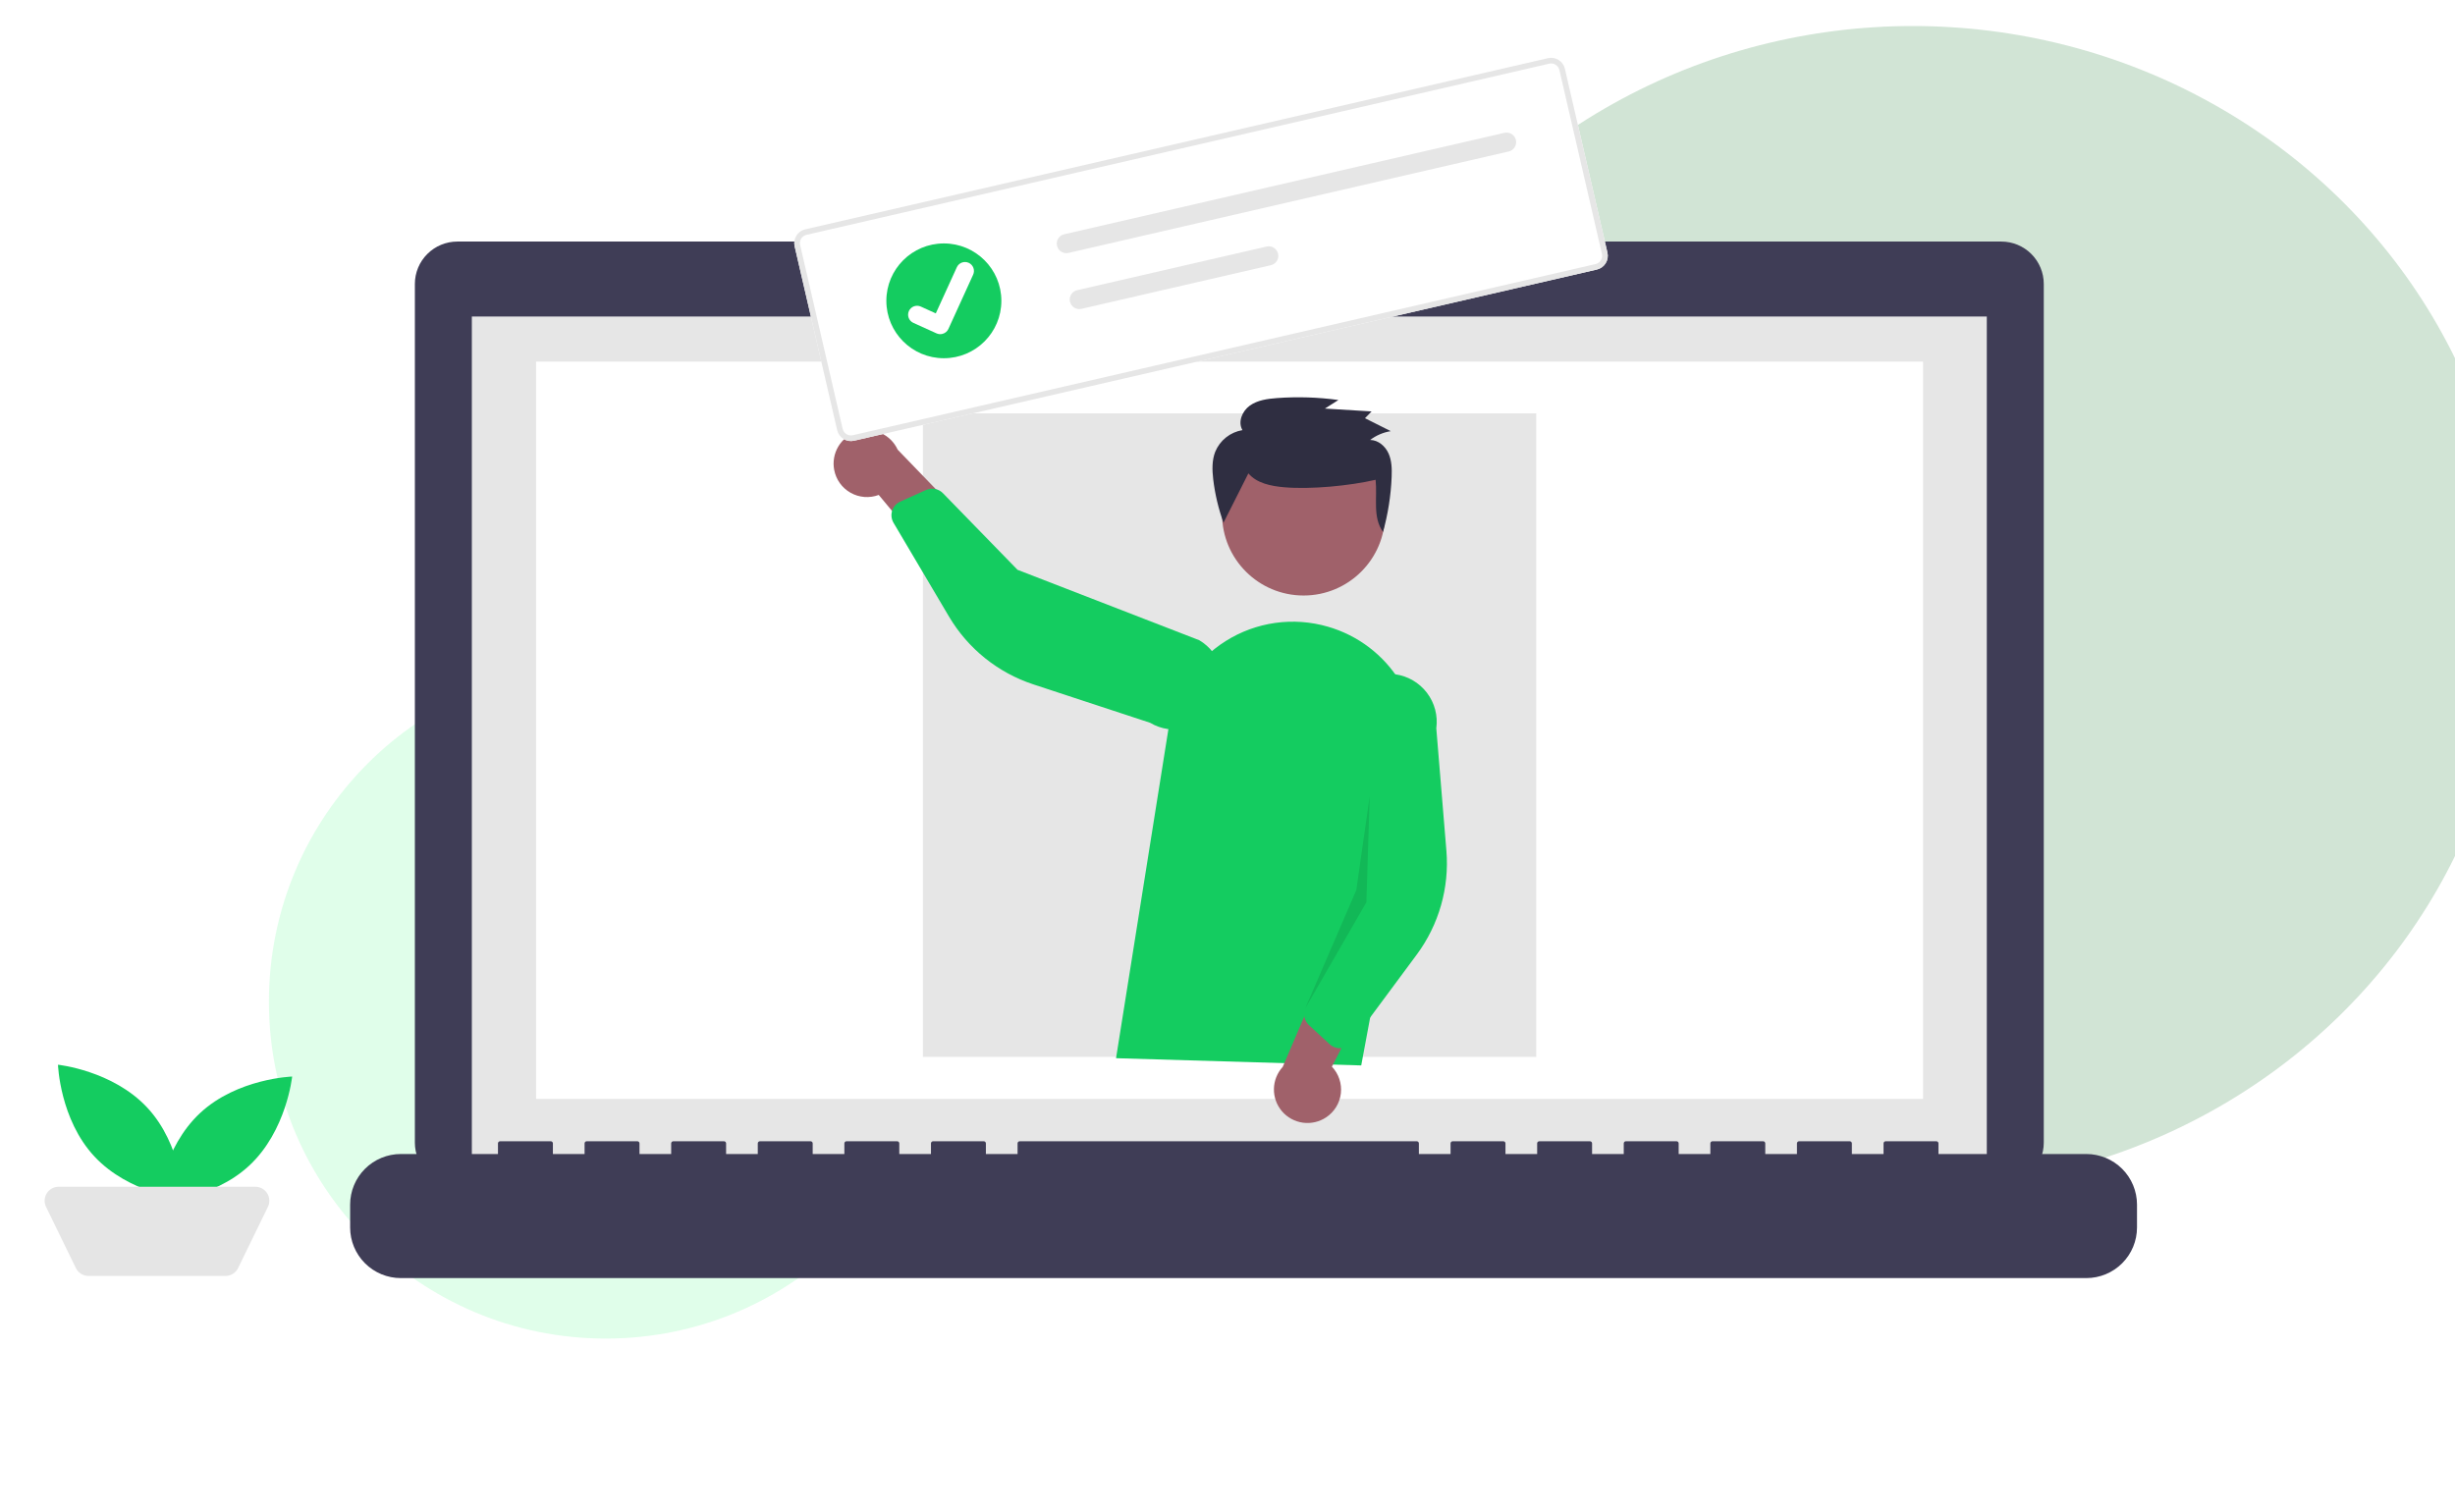 <svg width="849" height="523" viewBox="0 0 849 523" fill="none" xmlns="http://www.w3.org/2000/svg">
<g filter="url(#filter0_f)">
<circle cx="209.5" cy="346.5" r="116.5" fill="#90FAB2" fill-opacity="0.28"/>
</g>
<g filter="url(#filter1_f)">
<ellipse cx="661.5" cy="210" rx="207.5" ry="201" fill="#036D19" fill-opacity="0.18"/>
</g>
<path d="M692.093 83.551H474.835V79.081H376.322V83.551H158.169C154.271 83.551 150.533 85.097 147.777 87.849C145.02 90.6 143.472 94.332 143.472 98.224V395.218C143.472 399.109 145.02 402.841 147.777 405.593C150.533 408.344 154.271 409.89 158.169 409.89H692.093C695.991 409.89 699.729 408.344 702.485 405.593C705.242 402.841 706.79 399.109 706.79 395.218V98.222C706.79 94.331 705.241 90.6 702.485 87.848C699.729 85.097 695.991 83.551 692.093 83.551Z" fill="#3F3D56"/>
<path d="M687.086 109.479H163.176V404.525H687.086V109.479Z" fill="#E6E6E6"/>
<path d="M665.046 125.082H185.395V380.112H665.046V125.082Z" fill="white"/>
<path d="M424.683 101.434C427.651 101.434 430.057 99.032 430.057 96.069C430.057 93.106 427.651 90.704 424.683 90.704C421.715 90.704 419.309 93.106 419.309 96.069C419.309 99.032 421.715 101.434 424.683 101.434Z" fill="#14CC60"/>
<path d="M721.499 399.16H670.369V395.482C670.369 395.288 670.292 395.103 670.155 394.966C670.018 394.829 669.832 394.752 669.638 394.752H652.108C651.914 394.752 651.728 394.829 651.591 394.966C651.454 395.103 651.377 395.288 651.377 395.482V399.16H640.421V395.482C640.421 395.288 640.344 395.103 640.207 394.966C640.07 394.829 639.884 394.752 639.69 394.752H622.16C621.966 394.752 621.78 394.829 621.643 394.966C621.506 395.103 621.429 395.288 621.429 395.482V399.16H610.473V395.482C610.473 395.288 610.396 395.103 610.259 394.966C610.122 394.829 609.936 394.752 609.743 394.752H592.212C592.018 394.752 591.832 394.829 591.695 394.966C591.558 395.103 591.481 395.288 591.481 395.482V399.16H580.525V395.482C580.525 395.288 580.448 395.103 580.311 394.966C580.174 394.829 579.989 394.752 579.795 394.752H562.265C562.071 394.752 561.885 394.829 561.748 394.966C561.611 395.103 561.534 395.288 561.534 395.482V399.16H550.578V395.482C550.578 395.288 550.501 395.103 550.364 394.966C550.227 394.829 550.041 394.752 549.847 394.752H532.317C532.124 394.752 531.938 394.829 531.801 394.966C531.664 395.103 531.587 395.288 531.587 395.482V399.16H520.63V395.482C520.63 395.288 520.553 395.103 520.416 394.966C520.279 394.829 520.093 394.752 519.899 394.752H502.373C502.179 394.752 501.993 394.829 501.856 394.966C501.719 395.103 501.642 395.288 501.642 395.482V399.16H490.682V395.482C490.682 395.288 490.605 395.103 490.468 394.966C490.331 394.829 490.145 394.752 489.951 394.752H352.631C352.437 394.752 352.251 394.829 352.114 394.966C351.977 395.103 351.9 395.288 351.9 395.482V399.16H340.944V395.482C340.944 395.288 340.867 395.103 340.73 394.966C340.593 394.829 340.407 394.752 340.213 394.752H322.683C322.489 394.752 322.303 394.829 322.166 394.966C322.029 395.103 321.952 395.288 321.952 395.482V399.16H310.996V395.482C310.996 395.288 310.919 395.103 310.782 394.966C310.645 394.829 310.459 394.752 310.265 394.752H292.736C292.542 394.752 292.356 394.829 292.219 394.966C292.082 395.103 292.005 395.288 292.005 395.482V399.16H281.048V395.482C281.048 395.288 280.971 395.103 280.834 394.966C280.697 394.829 280.511 394.752 280.318 394.752H262.788C262.594 394.752 262.408 394.829 262.271 394.966C262.134 395.103 262.057 395.288 262.057 395.482V399.16H251.103V395.482C251.103 395.288 251.026 395.103 250.889 394.966C250.752 394.829 250.566 394.752 250.372 394.752H232.84C232.646 394.752 232.46 394.829 232.323 394.966C232.186 395.103 232.109 395.288 232.109 395.482V399.16H221.153V395.482C221.153 395.288 221.076 395.103 220.939 394.966C220.802 394.829 220.617 394.752 220.423 394.752H202.892C202.699 394.752 202.513 394.829 202.376 394.966C202.239 395.103 202.162 395.288 202.162 395.482V399.16H191.206V395.482C191.206 395.288 191.129 395.103 190.992 394.966C190.855 394.829 190.669 394.752 190.475 394.752H172.941C172.747 394.752 172.562 394.829 172.425 394.966C172.287 395.103 172.21 395.288 172.21 395.482V399.16H138.614C133.965 399.16 129.506 401.004 126.218 404.286C122.931 407.568 121.084 412.02 121.084 416.661V424.574C121.084 429.216 122.931 433.667 126.218 436.95C129.506 440.232 133.965 442.076 138.614 442.076H721.499C726.148 442.076 730.607 440.232 733.894 436.95C737.182 433.668 739.029 429.217 739.029 424.575V416.662C739.029 412.02 737.182 407.569 733.895 404.287C730.607 401.005 726.148 399.161 721.499 399.161V399.16Z" fill="#3F3D56"/>
<path d="M531.273 142.969H319.168V365.558H531.273V142.969Z" fill="#E6E6E6"/>
<path d="M86.2 403.162C73.318 415.147 54.384 415.767 54.384 415.767C54.384 415.767 56.336 396.955 69.218 384.97C82.099 372.985 101.034 372.366 101.034 372.366C101.034 372.366 99.082 391.178 86.2 403.162Z" fill="#14CC60"/>
<path d="M50.903 383.089C62.908 395.949 63.528 414.851 63.528 414.851C63.528 414.851 44.685 412.902 32.68 400.042C20.675 387.182 20.055 368.279 20.055 368.279C20.055 368.279 38.898 370.228 50.903 383.089Z" fill="#14CC60"/>
<path d="M77.978 441.332H30.598C29.688 441.332 28.797 441.077 28.027 440.596C27.256 440.114 26.637 439.426 26.239 438.61L15.924 417.441C15.564 416.703 15.397 415.886 15.441 415.067C15.484 414.247 15.735 413.453 16.171 412.757C16.607 412.061 17.213 411.488 17.932 411.091C18.651 410.693 19.46 410.485 20.282 410.486H88.294C89.116 410.485 89.925 410.693 90.644 411.091C91.363 411.488 91.969 412.061 92.405 412.757C92.841 413.453 93.093 414.247 93.136 415.067C93.179 415.886 93.013 416.703 92.653 417.441L82.337 438.611C81.94 439.427 81.32 440.115 80.549 440.597C79.779 441.078 78.888 441.333 77.979 441.333L77.978 441.332Z" fill="#E5E5E5"/>
<path d="M450.813 205.98C466.381 205.98 479.002 193.381 479.002 177.838C479.002 162.296 466.381 149.696 450.813 149.696C435.244 149.696 422.624 162.296 422.624 177.838C422.624 193.381 435.244 205.98 450.813 205.98Z" fill="#A0616A"/>
<path d="M385.954 366.017L404.158 251.607C405.126 245.524 407.38 239.717 410.771 234.571C414.162 229.426 418.612 225.06 423.824 221.765C429.036 218.47 434.892 216.32 441.001 215.46C447.11 214.6 453.332 215.048 459.254 216.775C469.608 219.765 478.474 226.501 484.12 235.667C489.765 244.834 491.785 255.772 489.785 266.345L470.746 368.519L385.954 366.017Z" fill="#14CC60"/>
<path d="M458.596 386.487C460.003 385.559 461.19 384.334 462.073 382.898C462.955 381.463 463.511 379.851 463.702 378.178C463.893 376.504 463.715 374.809 463.179 373.212C462.643 371.615 461.762 370.154 460.6 368.934L479.418 332.553L458.226 334.811L443.605 369.013C441.688 371.1 440.603 373.816 440.555 376.648C440.507 379.479 441.499 382.23 443.344 384.381C445.189 386.532 447.76 387.934 450.569 388.322C453.379 388.71 456.234 388.058 458.595 386.488L458.596 386.487Z" fill="#A0616A"/>
<path d="M462.626 362.517C461.585 362.37 460.613 361.91 459.841 361.198L452.641 354.556C451.863 353.835 451.326 352.893 451.102 351.858C450.878 350.822 450.978 349.743 451.388 348.766L465.778 314.715L463.736 247.434C464.333 243.069 466.642 239.119 470.155 236.454C473.668 233.788 478.098 232.625 482.47 233.221C486.843 233.816 490.799 236.121 493.469 239.629C496.139 243.136 497.303 247.559 496.707 251.924L500.198 294.218C501.259 307.054 497.613 319.838 489.94 330.192L467.499 360.479C467.067 361.061 466.518 361.546 465.886 361.902C465.254 362.258 464.555 362.477 463.832 362.545C463.43 362.583 463.025 362.574 462.626 362.517Z" fill="#14CC60"/>
<path d="M288.479 162.505C288.787 164.162 289.454 165.731 290.434 167.102C291.414 168.472 292.683 169.612 294.153 170.441C295.622 171.269 297.255 171.765 298.937 171.895C300.619 172.025 302.31 171.786 303.889 171.193L330.11 202.677L336.289 182.314L310.442 155.538C309.263 152.963 307.181 150.909 304.589 149.762C301.996 148.615 299.073 148.456 296.371 149.313C293.669 150.17 291.374 151.985 289.92 154.416C288.467 156.846 287.954 159.724 288.48 162.505H288.479Z" fill="#A0616A"/>
<path d="M309.019 175.556C309.561 174.656 310.364 173.942 311.322 173.51L320.257 169.481C321.225 169.047 322.304 168.92 323.346 169.118C324.389 169.316 325.346 169.829 326.087 170.587L351.886 197.092L414.742 221.447C416.622 222.561 418.264 224.033 419.574 225.78C420.884 227.527 421.836 229.515 422.376 231.629C422.916 233.744 423.033 235.944 422.721 238.104C422.409 240.264 421.674 242.341 420.557 244.217C419.441 246.093 417.965 247.731 416.214 249.038C414.463 250.344 412.472 251.293 410.353 251.831C408.235 252.368 406.031 252.484 403.868 252.171C401.704 251.858 399.624 251.123 397.746 250.007L357.373 236.725C345.119 232.696 334.748 224.36 328.189 213.268L309.003 180.83C308.634 180.206 308.401 179.512 308.319 178.793C308.237 178.073 308.307 177.344 308.526 176.654C308.647 176.27 308.814 175.901 309.022 175.556L309.019 175.556Z" fill="#14CC60"/>
<path opacity="0.1" d="M473.678 275.421L472.53 312.087L451.387 348.768L469.041 307.894L473.678 275.421Z" fill="black"/>
<path d="M431.722 163.733C434.63 167.168 439.55 168.137 444.09 168.535C453.308 169.342 466.712 168.034 475.721 165.956C476.364 172.178 474.611 178.885 478.281 184.003C480.002 177.807 481.003 171.434 481.263 165.01C481.374 162.259 481.331 159.404 480.21 156.875C479.088 154.346 476.642 152.199 473.825 152.176C475.918 150.591 478.369 149.545 480.963 149.13L472.044 144.656L474.335 142.308L458.188 141.322L462.864 138.356C455.826 137.391 448.705 137.168 441.62 137.689C438.329 137.931 434.889 138.393 432.223 140.297C429.558 142.2 428.017 145.982 429.672 148.777C427.6 149.116 425.65 149.978 424.005 151.281C422.36 152.584 421.075 154.285 420.273 156.222C419.085 159.23 419.193 162.571 419.56 165.777C420.168 170.903 421.362 175.944 423.117 180.799" fill="#2F2E41"/>
<path d="M552.23 93.233L295.367 152.435C294.106 152.724 292.781 152.502 291.683 151.817C290.586 151.133 289.805 150.041 289.512 148.783L274.802 85.172C274.512 83.913 274.735 82.591 275.421 81.495C276.107 80.399 277.2 79.62 278.461 79.327L535.324 20.125C536.585 19.836 537.91 20.058 539.008 20.743C540.105 21.427 540.886 22.519 541.179 23.777L555.889 87.388C556.178 88.647 555.956 89.97 555.27 91.065C554.584 92.161 553.491 92.94 552.23 93.233Z" fill="white"/>
<path d="M552.23 93.233L295.367 152.435C294.106 152.724 292.781 152.502 291.683 151.817C290.586 151.133 289.805 150.041 289.512 148.783L274.802 85.172C274.512 83.913 274.735 82.591 275.421 81.495C276.107 80.399 277.2 79.62 278.461 79.327L535.324 20.125C536.585 19.836 537.91 20.058 539.008 20.743C540.105 21.427 540.886 22.519 541.179 23.777L555.889 87.388C556.178 88.647 555.956 89.97 555.27 91.065C554.584 92.161 553.491 92.94 552.23 93.233ZM278.9 81.227C278.143 81.403 277.487 81.87 277.076 82.528C276.664 83.185 276.531 83.979 276.705 84.735L291.415 148.345C291.59 149.101 292.059 149.756 292.717 150.166C293.376 150.577 294.171 150.711 294.928 150.537L551.791 91.334C552.548 91.159 553.204 90.692 553.616 90.034C554.027 89.376 554.161 88.583 553.987 87.827L539.276 24.216C539.101 23.46 538.632 22.805 537.974 22.394C537.315 21.983 536.52 21.85 535.763 22.024L278.9 81.227Z" fill="#E6E6E6"/>
<path d="M368.029 81.031C367.605 81.127 367.204 81.307 366.849 81.559C366.494 81.81 366.192 82.129 365.96 82.497C365.729 82.865 365.573 83.275 365.5 83.704C365.427 84.133 365.44 84.571 365.537 84.995C365.634 85.418 365.814 85.819 366.066 86.173C366.319 86.527 366.638 86.829 367.007 87.059C367.376 87.29 367.787 87.446 368.216 87.519C368.645 87.591 369.085 87.578 369.509 87.481L369.52 87.479L521.762 52.389C522.617 52.191 523.359 51.662 523.824 50.918C524.288 50.174 524.438 49.276 524.241 48.422C524.043 47.568 523.514 46.827 522.77 46.362C522.026 45.897 521.127 45.746 520.271 45.941L368.029 81.031Z" fill="#E6E6E6"/>
<path d="M372.503 100.376C372.078 100.472 371.677 100.652 371.322 100.903C370.967 101.155 370.666 101.474 370.434 101.842C370.203 102.21 370.046 102.62 369.974 103.049C369.901 103.478 369.914 103.916 370.011 104.34C370.108 104.763 370.288 105.164 370.54 105.518C370.792 105.872 371.112 106.173 371.481 106.404C371.85 106.635 372.26 106.791 372.69 106.864C373.119 106.936 373.558 106.923 373.983 106.826L373.994 106.824L439.504 91.725C440.36 91.528 441.104 91.001 441.571 90.257C442.038 89.514 442.19 88.616 441.993 87.761C441.797 86.906 441.269 86.163 440.525 85.697C439.78 85.231 438.881 85.078 438.024 85.274L438.013 85.277L372.503 100.376Z" fill="#E6E6E6"/>
<path d="M326.409 123.906C337.392 123.906 346.296 115.017 346.296 104.053C346.296 93.088 337.392 84.2 326.409 84.2C315.427 84.2 306.523 93.088 306.523 104.053C306.523 115.017 315.427 123.906 326.409 123.906Z" fill="#14CC60"/>
<path d="M325.85 115.505C325.199 115.656 324.517 115.592 323.906 115.322L323.868 115.305L315.866 111.679C315.495 111.511 315.16 111.271 314.881 110.974C314.602 110.677 314.385 110.327 314.242 109.946C314.098 109.565 314.032 109.159 314.045 108.752C314.059 108.345 314.153 107.945 314.322 107.574C314.491 107.204 314.731 106.87 315.029 106.592C315.328 106.314 315.678 106.098 316.06 105.955C316.442 105.812 316.848 105.746 317.256 105.761C317.664 105.775 318.064 105.869 318.435 106.039L323.62 108.395L330.894 92.439C331.235 91.692 331.859 91.11 332.629 90.822C333.399 90.535 334.252 90.564 335 90.904L334.957 91.008L335.003 90.903C335.75 91.244 336.332 91.867 336.62 92.636C336.909 93.404 336.879 94.256 336.54 95.003L327.985 113.774C327.786 114.206 327.491 114.587 327.121 114.887C326.752 115.187 326.318 115.398 325.853 115.504L325.85 115.505Z" fill="white"/>
<defs>
<filter id="filter0_f" x="33" y="170" width="353" height="353" filterUnits="userSpaceOnUse" color-interpolation-filters="sRGB">
<feFlood flood-opacity="0" result="BackgroundImageFix"/>
<feBlend mode="normal" in="SourceGraphic" in2="BackgroundImageFix" result="shape"/>
<feGaussianBlur stdDeviation="30" result="effect1_foregroundBlur"/>
</filter>
<filter id="filter1_f" x="445" y="0" width="433" height="420" filterUnits="userSpaceOnUse" color-interpolation-filters="sRGB">
<feFlood flood-opacity="0" result="BackgroundImageFix"/>
<feBlend mode="normal" in="SourceGraphic" in2="BackgroundImageFix" result="shape"/>
<feGaussianBlur stdDeviation="4.5" result="effect1_foregroundBlur"/>
</filter>
</defs>
</svg>
